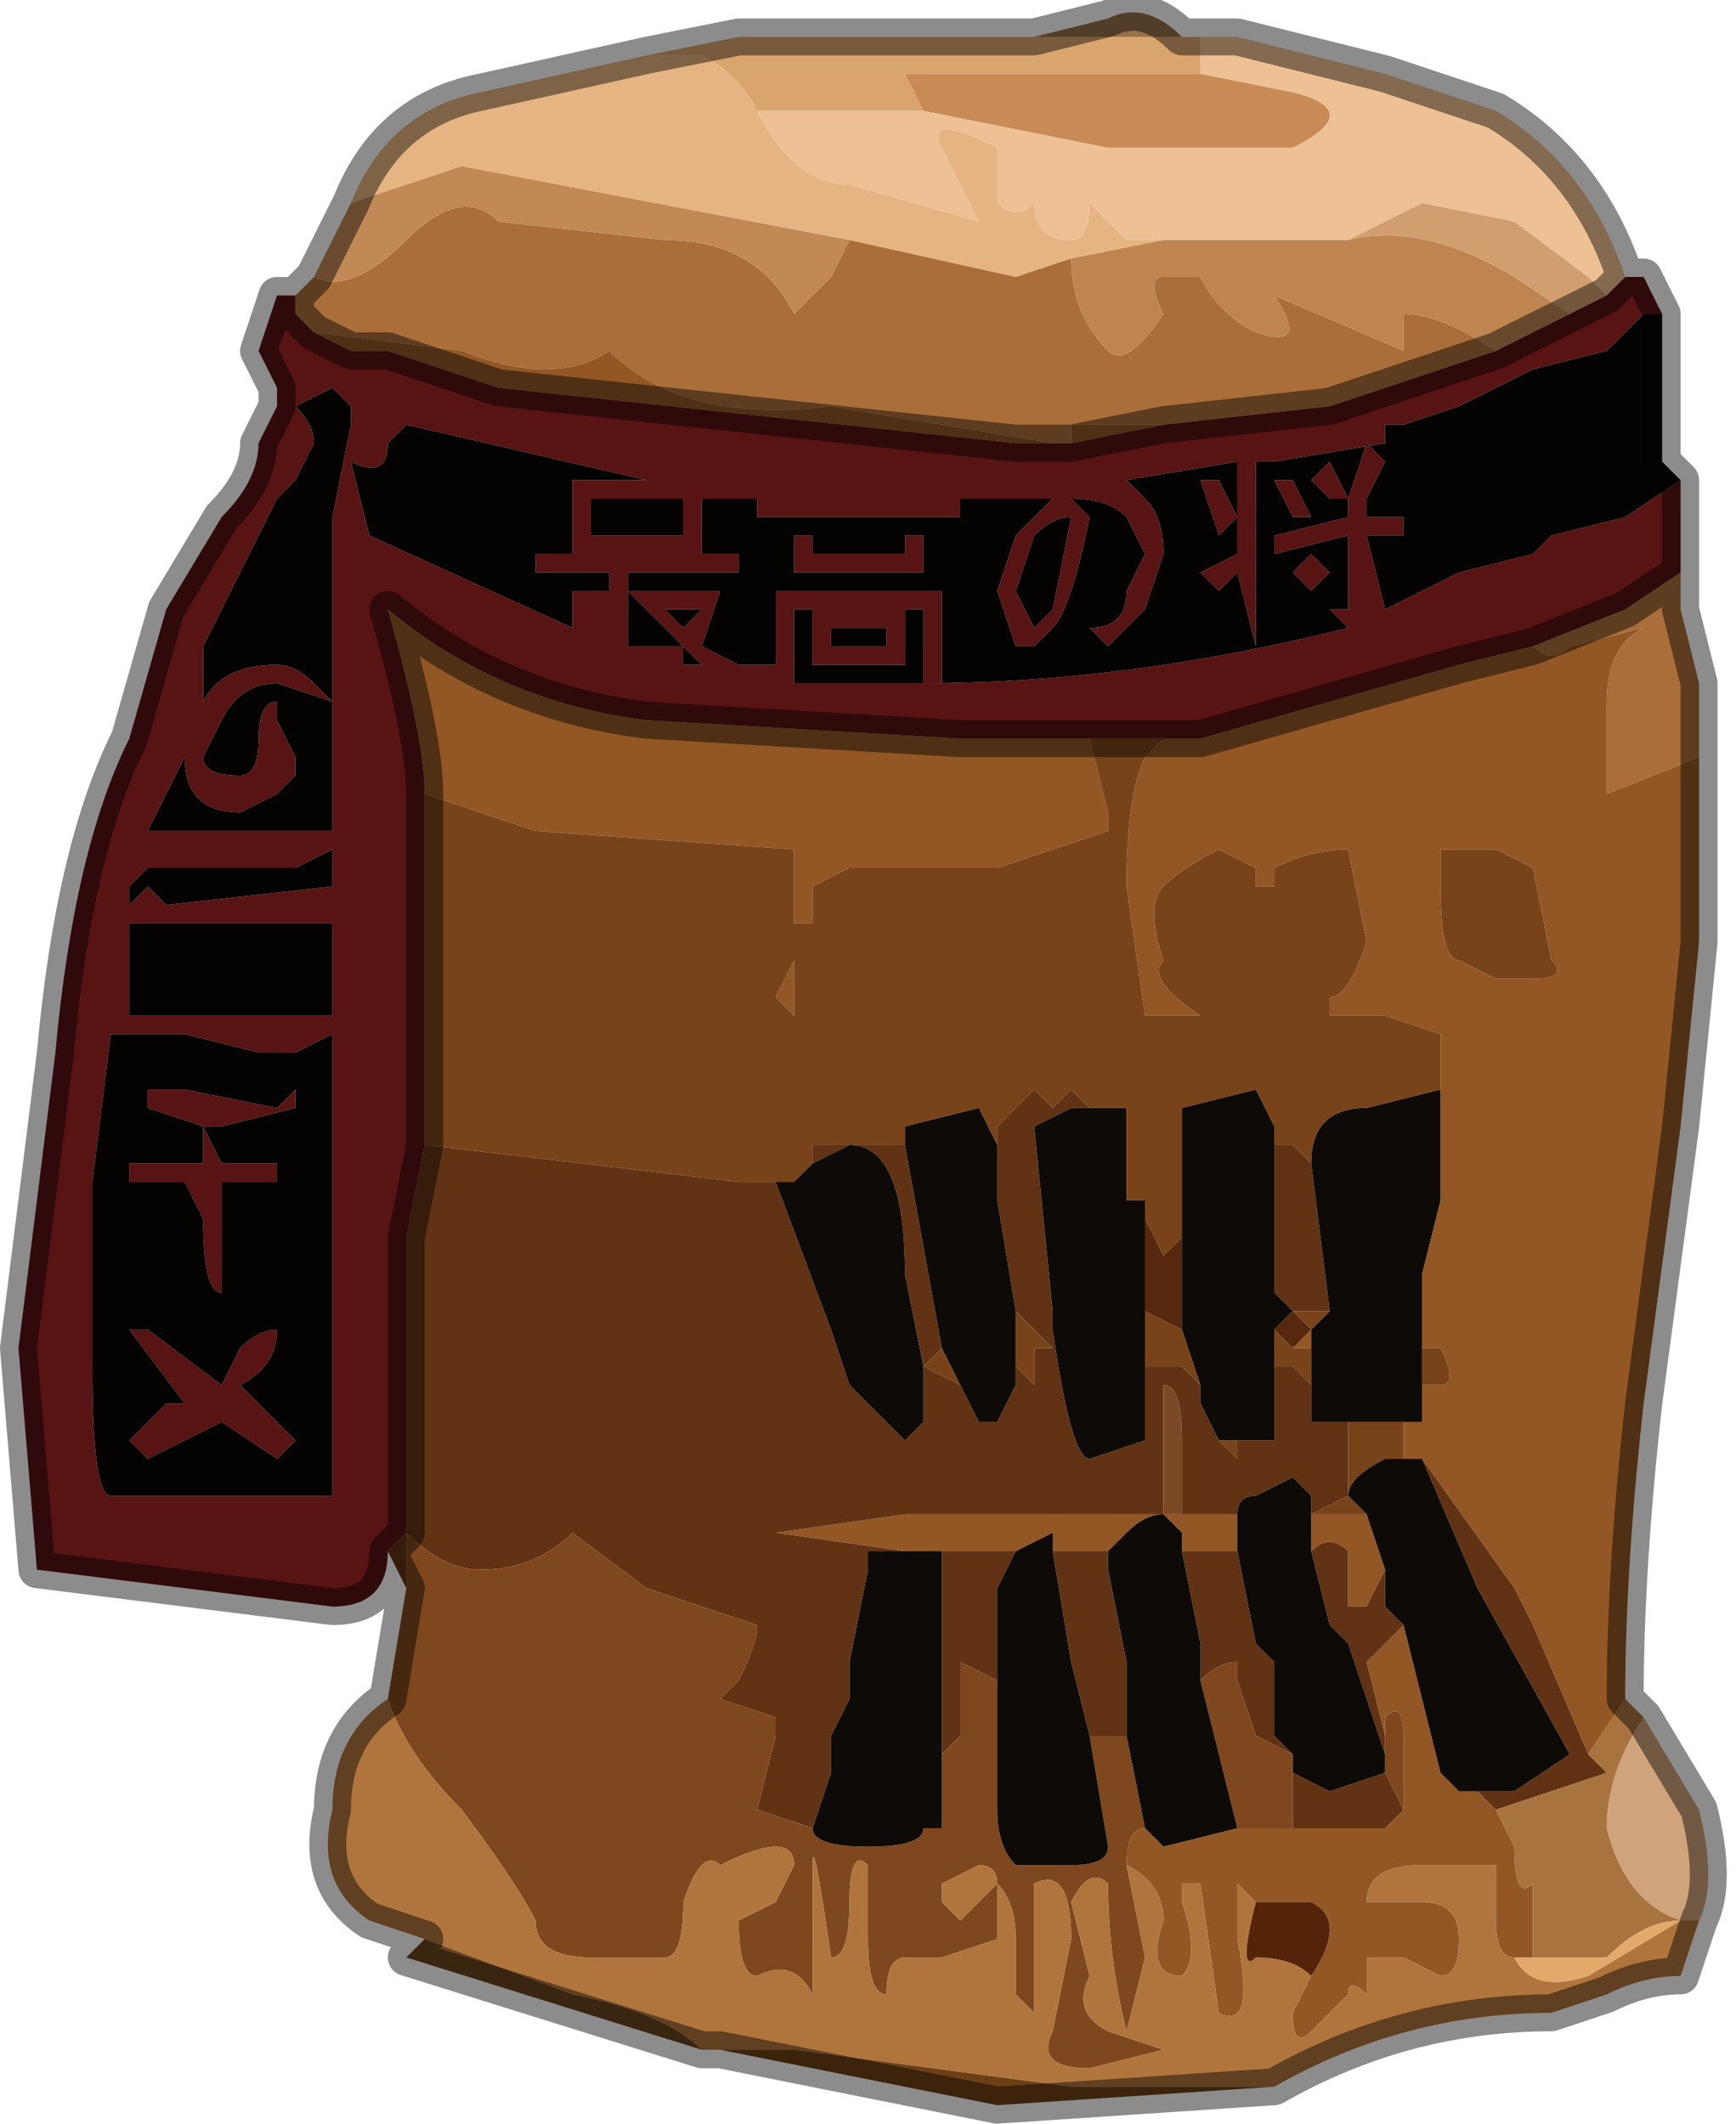 <?xml version="1.0" encoding="UTF-8" standalone="no"?>
<svg xmlns:xlink="http://www.w3.org/1999/xlink" height="5.75px" width="4.7px" xmlns="http://www.w3.org/2000/svg">
  <g transform="matrix(1.0, 0.0, 0.0, 1.0, 3.0, 0.85)">
    <path d="M0.25 -0.75 L0.35 -0.75 0.75 -0.65 1.05 -0.55 Q1.3 -0.4 1.4 -0.1 L1.35 -0.05 Q1.35 -0.05 1.3 -0.1 L1.1 -0.25 0.85 -0.3 0.65 -0.2 0.4 -0.2 0.15 -0.2 0.05 -0.2 -0.05 -0.3 Q-0.05 -0.2 -0.1 -0.2 -0.2 -0.2 -0.2 -0.3 -0.25 -0.25 -0.3 -0.3 L-0.3 -0.45 Q-0.5 -0.55 -0.45 -0.45 L-0.35 -0.25 -0.7 -0.35 Q-0.85 -0.35 -0.95 -0.55 L-0.5 -0.55 0.0 -0.45 0.5 -0.45 Q0.7 -0.55 0.5 -0.6 L0.25 -0.65 0.25 -0.75 M1.4 -0.1 L1.4 -0.1" fill="#eec194" fill-rule="evenodd" stroke="none"/>
    <path d="M0.25 -0.75 L0.25 -0.65 -0.15 -0.65 -0.55 -0.65 -0.5 -0.55 -0.95 -0.55 Q-1.0 -0.65 -1.1 -0.7 L-1.25 -0.7 -1.0 -0.75 -0.7 -0.75 -0.45 -0.75 -0.35 -0.75 -0.25 -0.75 -0.2 -0.75 0.2 -0.75 0.25 -0.75" fill="#daa56d" fill-rule="evenodd" stroke="none"/>
    <path d="M-0.2 -0.75 L0.0 -0.8 Q0.1 -0.85 0.2 -0.75 L-0.2 -0.75" fill="#967048" fill-rule="evenodd" stroke="none"/>
    <path d="M0.25 -0.65 L0.5 -0.6 Q0.7 -0.55 0.5 -0.45 L0.0 -0.45 -0.5 -0.55 -0.55 -0.65 -0.15 -0.65 0.25 -0.65" fill="#c88b55" fill-rule="evenodd" stroke="none"/>
    <path d="M-0.95 -0.55 Q-0.85 -0.35 -0.7 -0.35 L-0.35 -0.25 -0.45 -0.45 Q-0.5 -0.55 -0.3 -0.45 L-0.3 -0.3 Q-0.25 -0.25 -0.2 -0.3 -0.2 -0.2 -0.1 -0.2 -0.05 -0.2 -0.05 -0.3 L0.05 -0.2 0.15 -0.2 -0.1 -0.15 -0.25 -0.1 -0.7 -0.2 -1.75 -0.4 -1.9 -0.35 -2.05 -0.3 Q-1.95 -0.55 -1.7 -0.6 L-1.25 -0.7 -1.1 -0.7 Q-1.0 -0.65 -0.95 -0.55" fill="#e6b482" fill-rule="evenodd" stroke="none"/>
    <path d="M1.55 0.8 L1.6 1.0 1.6 1.2 1.35 1.3 1.35 1.05 Q1.35 0.9 1.45 0.85 L1.25 0.9 Q1.2 0.95 1.15 0.9 L1.4 0.8 1.55 0.7 1.55 0.8 M-2.2 0.0 L-2.2 -0.05 -2.15 -0.1 Q-2.05 -0.05 -1.9 -0.2 -1.75 -0.35 -1.65 -0.25 L-1.2 -0.2 Q-0.95 -0.2 -0.85 0.0 L-0.75 -0.1 -0.7 -0.2 -0.25 -0.1 -0.1 -0.15 Q-0.1 0.0 0.0 0.1 0.05 0.15 0.15 0.0 0.1 -0.1 0.15 -0.1 L0.25 -0.1 Q0.3 0.0 0.4 0.05 0.55 0.1 0.45 -0.05 L0.8 0.1 0.8 0.0 Q0.9 0.0 1.05 0.1 L0.6 0.25 0.15 0.3 0.05 0.3 -0.1 0.3 -0.1 0.35 -0.15 0.35 -0.15 0.35 -0.75 0.25 Q-1.15 0.3 -1.35 0.1 -1.5 0.2 -1.75 0.1 L-2.15 0.05 -2.2 0.0" fill="#a96e39" fill-rule="evenodd" stroke="none"/>
    <path d="M0.15 -0.2 L0.4 -0.2 0.65 -0.2 Q0.85 -0.25 1.1 -0.1 L1.25 0.0 1.05 0.1 Q0.9 0.0 0.8 0.0 L0.8 0.1 0.45 -0.05 Q0.55 0.1 0.4 0.05 0.3 0.0 0.25 -0.1 L0.15 -0.1 Q0.1 -0.1 0.15 0.0 0.05 0.15 0.0 0.1 -0.1 0.0 -0.1 -0.15 L0.15 -0.2 M1.55 0.45 L1.55 0.8 1.55 0.7 1.55 0.45" fill="#be8551" fill-rule="evenodd" stroke="none"/>
    <path d="M0.65 -0.2 L0.85 -0.3 1.1 -0.25 1.3 -0.1 Q1.35 -0.05 1.35 -0.05 L1.25 0.0 1.1 -0.1 Q0.85 -0.25 0.65 -0.2 M1.4 -0.1 L1.4 -0.1 1.45 -0.1 1.4 -0.1 M1.5 0.05 L1.5 0.15 1.5 0.05" fill="#d19f6f" fill-rule="evenodd" stroke="none"/>
    <path d="M1.6 1.2 L1.6 1.7 1.55 2.2 1.45 2.95 Q1.4 3.4 1.4 3.75 L1.3 3.9 1.15 3.55 1.1 3.45 0.85 3.1 0.8 3.1 0.8 3.0 0.85 3.0 0.85 2.9 0.9 2.9 Q0.95 2.9 0.9 2.8 L0.85 2.8 0.85 2.6 0.9 2.4 0.9 2.3 0.9 2.1 0.9 1.95 0.75 1.9 0.6 1.9 0.6 1.85 Q0.65 1.85 0.7 1.7 L0.65 1.45 Q0.55 1.45 0.45 1.5 L0.45 1.55 0.4 1.55 0.4 1.5 0.3 1.45 Q0.2 1.5 0.15 1.55 0.1 1.6 0.15 1.75 0.1 1.8 0.25 1.9 L0.3 1.9 0.1 1.9 0.05 1.55 Q0.05 1.3 0.1 1.2 L0.15 1.15 0.25 1.15 0.95 0.95 1.15 0.9 Q1.2 0.95 1.25 0.9 L1.45 0.85 Q1.35 0.9 1.35 1.05 L1.35 1.3 1.6 1.2 M-0.1 0.35 L-0.1 0.3 0.05 0.3 0.15 0.3 -0.1 0.35 M0.95 1.75 L1.05 1.8 1.15 1.8 Q1.25 1.8 1.2 1.75 L1.15 1.5 1.05 1.45 0.9 1.45 0.9 1.55 Q0.9 1.75 0.95 1.75 M0.55 2.75 L0.55 2.8 0.5 2.8 0.55 2.75 M0.7 3.0 L0.7 3.0 M0.2 3.25 L0.35 3.25 0.35 3.35 0.2 3.35 0.2 3.3 0.15 3.25 Q0.1 3.25 0.05 3.3 L0.0 3.35 -0.15 3.35 -0.15 3.35 -0.15 3.3 -0.25 3.35 -0.5 3.35 -0.55 3.35 -0.9 3.3 -0.55 3.25 -0.4 3.25 -0.15 3.25 0.15 3.25 0.2 3.25 M0.55 3.35 L0.55 3.25 0.6 3.25 0.7 3.25 0.75 3.4 0.7 3.5 0.65 3.5 0.65 3.35 Q0.6 3.3 0.55 3.35 M0.1 4.1 L0.15 4.15 0.35 4.1 0.4 4.1 0.5 4.1 0.55 4.1 0.6 4.1 0.65 4.1 0.7 4.1 0.75 4.1 0.8 4.05 0.8 3.85 Q0.8 3.75 0.75 3.8 L0.75 3.85 0.7 3.65 0.8 3.55 0.9 3.95 0.95 4.0 1.0 4.0 1.05 4.05 1.1 4.15 Q1.1 4.3 1.15 4.25 L1.15 4.45 1.1 4.45 Q1.05 4.45 1.05 4.35 L1.05 4.2 0.85 4.2 Q0.7 4.2 0.7 4.3 L0.85 4.3 Q0.95 4.3 0.95 4.4 0.95 4.5 0.9 4.5 L0.8 4.45 0.7 4.45 0.7 4.55 Q0.65 4.5 0.65 4.55 L0.55 4.65 Q0.5 4.7 0.5 4.6 L0.55 4.5 Q0.65 4.35 0.55 4.3 L0.4 4.3 0.35 4.25 0.35 4.4 Q0.4 4.65 0.3 4.6 L0.25 4.25 0.2 4.25 0.2 4.3 Q0.25 4.45 0.2 4.5 0.1 4.5 0.15 4.35 0.15 4.25 0.05 4.2 0.05 4.1 0.1 4.1 M-2.15 0.05 L-1.75 0.1 Q-1.5 0.2 -1.35 0.1 -1.15 0.3 -0.75 0.25 L-0.15 0.35 -0.15 0.35 -0.25 0.35 -1.65 0.2 -1.95 0.1 -2.05 0.1 -2.15 0.05 M-1.85 1.3 L-1.85 1.3 Q-1.85 1.15 -1.95 0.8 -1.65 1.05 -1.25 1.1 L-0.4 1.15 -0.05 1.15 0.0 1.35 0.0 1.4 -0.3 1.5 -0.4 1.5 -0.5 1.5 -0.55 1.5 -0.65 1.5 -0.7 1.5 -0.8 1.55 -0.8 1.65 -0.85 1.65 -0.85 1.45 -1.55 1.4 -1.85 1.3 M-0.9 1.85 L-0.85 1.75 -0.85 1.9 -0.9 1.85" fill="#925724" fill-rule="evenodd" stroke="none"/>
    <path d="M0.15 1.15 L0.1 1.2 Q0.05 1.3 0.05 1.55 L0.1 1.9 0.3 1.9 0.25 1.9 Q0.1 1.8 0.15 1.75 0.1 1.6 0.15 1.55 0.2 1.5 0.3 1.45 L0.4 1.5 0.4 1.55 0.45 1.55 0.45 1.5 Q0.55 1.45 0.65 1.45 L0.7 1.7 Q0.65 1.85 0.6 1.85 L0.6 1.9 0.75 1.9 0.9 1.95 0.9 2.1 0.7 2.15 Q0.55 2.15 0.55 2.3 L0.5 2.25 0.45 2.25 0.45 2.2 0.4 2.1 0.2 2.15 0.2 2.5 0.15 2.55 0.1 2.45 0.1 2.4 0.05 2.4 Q0.05 2.15 0.05 2.15 L-0.05 2.15 -0.1 2.1 -0.15 2.15 -0.2 2.1 -0.25 2.15 -0.3 2.2 -0.3 2.4 -0.3 2.25 -0.35 2.15 -0.55 2.2 -0.55 2.25 -0.8 2.25 -0.8 2.3 -0.85 2.35 -1.0 2.35 -1.85 2.25 -1.85 2.05 -1.85 1.3 -1.55 1.4 -0.85 1.45 -0.85 1.65 -0.8 1.65 -0.8 1.55 -0.7 1.5 -0.65 1.5 -0.55 1.5 -0.5 1.5 -0.4 1.5 -0.3 1.5 0.0 1.4 0.0 1.35 -0.05 1.15 0.15 1.15 M0.9 2.3 L0.9 2.4 0.9 2.3 M0.85 2.8 L0.9 2.8 Q0.95 2.9 0.9 2.9 L0.85 2.9 0.85 2.8 M0.8 3.0 L0.8 3.1 0.75 3.1 Q0.65 3.15 0.65 3.2 L0.7 3.25 0.6 3.25 0.55 3.25 0.65 3.2 0.65 3.0 0.7 3.0 0.8 3.0 M0.95 1.75 Q0.9 1.75 0.9 1.55 L0.9 1.45 1.05 1.45 1.15 1.5 1.2 1.75 Q1.25 1.8 1.15 1.8 L1.05 1.8 0.95 1.75 M0.55 2.8 L0.55 2.9 0.5 2.85 0.45 2.85 0.45 2.75 0.5 2.8 0.55 2.8 M0.6 2.7 L0.55 2.75 0.5 2.7 0.55 2.7 0.6 2.7 M0.7 3.0 L0.7 3.0 M0.1 2.7 L0.2 2.75 0.25 2.9 0.2 2.85 Q0.15 2.85 0.1 2.85 L0.1 2.7 M-0.25 2.7 L-0.2 2.75 -0.15 2.8 -0.2 2.8 -0.2 2.9 -0.25 2.85 -0.25 2.7 M-0.4 2.9 L-0.5 2.85 -0.45 2.8 -0.45 2.8 -0.4 2.9 M0.35 3.05 L0.35 3.1 0.3 3.05 0.35 3.05 M-0.9 1.85 L-0.85 1.9 -0.85 1.75 -0.9 1.85" fill="#79431a" fill-rule="evenodd" stroke="none"/>
    <path d="M-1.9 3.45 L-1.95 3.35 -1.9 3.3 -1.9 2.5 -1.85 2.25 -1.0 2.35 -0.85 2.35 -0.9 2.35 -0.75 2.75 -0.7 2.9 -0.55 3.05 -0.5 3.0 -0.5 2.85 -0.55 2.6 Q-0.55 2.25 -0.7 2.25 L-0.8 2.3 -0.8 2.25 -0.55 2.25 -0.55 2.25 -0.45 2.8 -0.5 2.85 -0.4 2.9 -0.35 3.0 -0.3 3.0 -0.25 2.9 -0.25 2.85 -0.2 2.9 -0.2 2.8 -0.15 2.8 -0.2 2.75 -0.25 2.7 -0.3 2.4 -0.3 2.2 -0.25 2.15 -0.2 2.1 -0.15 2.15 -0.1 2.1 -0.05 2.15 -0.1 2.15 Q-0.2 2.2 -0.2 2.2 L-0.15 2.7 -0.15 2.75 Q-0.1 3.1 -0.05 3.1 L0.1 3.05 0.1 2.85 Q0.15 2.85 0.2 2.85 L0.25 2.9 0.25 2.95 0.3 3.05 0.35 3.1 0.35 3.05 0.45 3.05 0.45 2.85 0.5 2.85 0.55 2.9 0.55 3.0 0.65 3.0 0.65 3.2 0.55 3.25 0.55 3.2 0.5 3.15 0.4 3.2 Q0.35 3.2 0.35 3.25 L0.2 3.25 0.2 3.05 Q0.2 2.9 0.15 2.9 L0.15 3.25 -0.15 3.25 -0.4 3.25 -0.55 3.25 -0.9 3.3 -0.55 3.35 -0.5 3.35 -0.25 3.35 -0.3 3.45 -0.3 3.7 -0.4 3.65 -0.4 3.8 -0.4 3.85 -0.45 3.9 -0.45 4.1 -0.5 4.1 -0.45 4.1 -0.45 3.85 -0.45 3.6 -0.45 3.35 -0.5 3.35 -0.65 3.35 -0.65 3.4 -0.7 3.65 -0.7 3.75 -0.75 3.85 -0.75 3.95 -0.8 4.1 -0.95 4.05 -0.9 3.85 -0.9 3.8 -1.05 3.75 -1.0 3.7 Q-0.95 3.6 -0.95 3.55 L-1.25 3.45 -1.45 3.3 Q-1.55 3.4 -1.7 3.4 -1.8 3.4 -1.9 3.3 L-1.9 3.45 M0.85 3.1 L1.1 3.45 1.15 3.55 1.3 3.9 1.35 3.95 1.05 4.05 1.0 4.0 1.1 4.0 1.25 3.9 1.0 3.45 0.85 3.1 M0.45 2.25 L0.5 2.25 0.55 2.3 0.6 2.7 0.55 2.7 0.5 2.7 0.45 2.65 0.45 2.25 M0.2 3.35 L0.35 3.35 0.4 3.6 0.45 3.65 0.45 3.85 0.5 3.9 0.4 3.85 0.35 3.7 0.35 3.65 Q0.3 3.65 0.25 3.7 L0.25 3.6 0.2 3.35 M0.5 3.95 L0.6 4.0 0.75 3.95 0.8 4.05 0.75 4.1 0.7 4.1 0.65 4.1 0.6 4.1 0.55 4.1 0.5 4.1 0.5 3.95 M0.75 3.9 L0.65 3.6 0.6 3.55 0.55 3.35 Q0.6 3.3 0.65 3.35 L0.65 3.5 0.7 3.5 0.75 3.4 0.75 3.5 0.8 3.55 0.7 3.65 0.75 3.85 0.75 3.9 M-0.15 3.35 L-0.15 3.35 0.0 3.35 0.0 3.4 0.05 3.65 0.05 3.85 -0.05 3.85 -0.1 3.65 -0.15 3.35 M-0.85 3.65 L-0.85 3.6 -0.85 3.65" fill="#613314" fill-rule="evenodd" stroke="none"/>
    <path d="M0.1 2.45 L0.15 2.55 0.2 2.5 0.2 2.6 0.2 2.75 0.1 2.7 0.1 2.45 M0.55 2.75 L0.5 2.8 0.45 2.75 0.5 2.7 0.55 2.75" fill="#56280d" fill-rule="evenodd" stroke="none"/>
    <path d="M1.45 3.8 L1.6 4.05 Q1.65 4.25 1.6 4.35 L1.55 4.35 Q1.4 4.3 1.35 4.1 1.35 3.95 1.45 3.8" fill="#cfa37b" fill-rule="evenodd" stroke="none"/>
    <path d="M0.15 3.25 L0.15 2.9 Q0.2 2.9 0.2 3.05 L0.2 3.25 0.15 3.25" fill="#7b4925" fill-rule="evenodd" stroke="none"/>
    <path d="M-1.95 3.75 L-1.9 3.45 -1.9 3.45 -1.9 3.3 Q-1.8 3.4 -1.7 3.4 -1.55 3.4 -1.45 3.3 L-1.25 3.45 -0.95 3.55 Q-0.95 3.6 -1.0 3.7 L-1.05 3.75 -0.9 3.8 -0.9 3.85 -0.95 4.05 -0.8 4.1 -0.8 4.1 Q-0.8 4.15 -0.65 4.15 -0.5 4.15 -0.5 4.1 L-0.45 4.1 -0.45 3.9 -0.4 3.85 -0.4 3.8 -0.4 3.65 -0.3 3.7 -0.3 4.05 Q-0.3 4.15 -0.25 4.2 L-0.1 4.2 Q0.0 4.2 0.0 4.15 L-0.05 3.85 0.05 3.85 0.1 4.1 Q0.05 4.1 0.05 4.2 L0.1 4.45 0.05 4.65 Q0.0 4.45 0.0 4.25 -0.05 4.2 -0.1 4.3 L-0.05 4.5 Q-0.1 4.6 0.0 4.65 L0.15 4.7 -0.05 4.75 Q-0.2 4.75 -0.15 4.65 L-0.1 4.4 Q-0.1 4.2 -0.2 4.25 L-0.2 4.6 -0.25 4.55 -0.25 4.4 Q-0.25 4.3 -0.3 4.25 -0.3 4.2 -0.35 4.2 L-0.45 4.25 -0.45 4.3 -0.4 4.35 -0.3 4.25 Q-0.3 4.4 -0.3 4.4 L-0.45 4.45 -0.55 4.45 Q-0.6 4.45 -0.6 4.55 -0.65 4.55 -0.65 4.4 L-0.65 4.2 Q-0.7 4.15 -0.7 4.3 -0.7 4.45 -0.75 4.45 -0.8 4.1 -0.8 4.2 L-0.8 4.55 Q-0.85 4.45 -0.95 4.5 -1.0 4.5 -1.0 4.35 L-0.9 4.3 -0.85 4.2 Q-0.85 4.1 -1.05 4.2 -1.1 4.15 -1.15 4.3 -1.15 4.45 -1.2 4.45 L-1.4 4.45 Q-1.55 4.45 -1.55 4.35 -1.6 4.25 -1.75 4.05 -1.9 3.9 -1.95 3.75 M0.5 3.9 L0.5 3.95 0.5 4.1 0.4 4.1 0.35 4.1 0.25 3.7 Q0.3 3.65 0.35 3.65 L0.35 3.7 0.4 3.85 0.5 3.9 M0.75 3.95 L0.75 3.9 0.75 3.85 0.75 3.8 Q0.8 3.75 0.8 3.85 L0.8 4.05 0.75 3.95 M-0.85 3.65 L-0.85 3.6 -0.85 3.65" fill="#7f471d" fill-rule="evenodd" stroke="none"/>
    <path d="M1.6 4.35 L1.55 4.5 Q1.45 4.5 1.35 4.55 L1.2 4.6 Q0.8 4.6 0.45 4.8 L-0.1 4.8 -0.85 4.7 -1.05 4.7 -1.1 4.7 Q-1.2 4.6 -1.45 4.55 L-1.85 4.4 -2.0 4.35 Q-2.15 4.25 -2.1 4.05 -2.1 3.85 -1.95 3.75 -1.9 3.9 -1.75 4.05 -1.6 4.25 -1.55 4.35 -1.55 4.45 -1.4 4.45 L-1.2 4.45 Q-1.15 4.45 -1.15 4.3 -1.1 4.15 -1.05 4.2 -0.85 4.1 -0.85 4.2 L-0.9 4.3 -1.0 4.35 Q-1.0 4.5 -0.95 4.5 -0.85 4.45 -0.8 4.55 L-0.8 4.2 Q-0.8 4.1 -0.75 4.45 -0.7 4.45 -0.7 4.3 -0.7 4.15 -0.65 4.2 L-0.65 4.4 Q-0.65 4.55 -0.6 4.55 -0.6 4.45 -0.55 4.45 L-0.45 4.45 -0.3 4.4 Q-0.3 4.4 -0.3 4.25 L-0.4 4.35 -0.45 4.3 -0.45 4.25 -0.35 4.2 Q-0.3 4.2 -0.3 4.25 -0.25 4.3 -0.25 4.4 L-0.25 4.55 -0.2 4.6 -0.2 4.25 Q-0.1 4.2 -0.1 4.4 L-0.15 4.65 Q-0.2 4.75 -0.05 4.75 L0.15 4.7 0.0 4.65 Q-0.1 4.6 -0.05 4.5 L-0.1 4.3 Q-0.05 4.2 0.0 4.25 0.0 4.45 0.05 4.65 L0.1 4.45 0.05 4.2 Q0.15 4.25 0.15 4.35 0.1 4.5 0.2 4.5 0.25 4.45 0.2 4.3 L0.2 4.25 0.25 4.25 0.3 4.6 Q0.4 4.65 0.35 4.4 L0.35 4.25 0.4 4.3 Q0.35 4.5 0.4 4.45 0.5 4.45 0.55 4.5 L0.5 4.6 Q0.5 4.7 0.55 4.65 L0.65 4.55 Q0.65 4.5 0.7 4.55 L0.7 4.45 0.8 4.45 0.9 4.5 Q0.95 4.5 0.95 4.4 0.95 4.3 0.85 4.3 L0.7 4.3 Q0.7 4.2 0.85 4.2 L1.05 4.2 1.05 4.35 Q1.05 4.45 1.1 4.45 1.15 4.55 1.3 4.5 L1.55 4.35 1.6 4.35" fill="#af753d" fill-rule="evenodd" stroke="none"/>
    <path d="M0.4 4.3 L0.55 4.3 Q0.65 4.35 0.55 4.5 0.5 4.45 0.4 4.45 0.35 4.5 0.4 4.3" fill="#542308" fill-rule="evenodd" stroke="none"/>
    <path d="M0.45 4.8 L-0.3 4.85 -1.05 4.7 -0.85 4.7 -0.1 4.8 0.45 4.8" fill="#6c4015" fill-rule="evenodd" stroke="none"/>
    <path d="M1.4 3.75 L1.45 3.8 Q1.35 3.95 1.35 4.1 1.4 4.3 1.55 4.35 1.45 4.35 1.35 4.45 L1.15 4.45 1.15 4.25 Q1.1 4.3 1.1 4.15 L1.05 4.05 1.35 3.95 1.3 3.9 1.4 3.75" fill="#a9733f" fill-rule="evenodd" stroke="none"/>
    <path d="M1.1 4.45 L1.15 4.45 1.35 4.45 Q1.45 4.35 1.55 4.35 L1.3 4.5 Q1.15 4.55 1.1 4.45" fill="#e1aa6b" fill-rule="evenodd" stroke="none"/>
    <path d="M-2.15 -0.1 L-2.1 -0.2 -2.05 -0.3 -1.9 -0.35 -1.75 -0.4 -0.7 -0.2 -0.75 -0.1 -0.85 0.0 Q-0.95 -0.2 -1.2 -0.2 L-1.65 -0.25 Q-1.75 -0.35 -1.9 -0.2 -2.05 -0.05 -2.15 -0.1" fill="#c18955" fill-rule="evenodd" stroke="none"/>
    <path d="M-1.1 4.7 L-1.9 4.45 -1.85 4.4 -1.45 4.55 Q-1.2 4.6 -1.1 4.7" fill="#6a431d" fill-rule="evenodd" stroke="none"/>
    <path d="M1.35 -0.05 L1.4 -0.1 1.45 -0.1 1.45 -0.1 1.5 0.0 1.45 0.0 1.35 0.1 1.15 0.15 0.95 0.25 0.8 0.3 0.75 0.3 0.75 0.35 0.45 0.4 0.4 0.4 0.4 0.9 0.35 0.7 0.3 0.75 0.25 0.7 0.35 0.65 0.35 0.4 0.05 0.45 0.1 0.5 Q0.15 0.55 0.15 0.65 L0.1 0.8 0.0 0.9 -0.05 0.85 Q0.05 0.85 0.05 0.75 L0.1 0.65 0.05 0.55 Q0.0 0.5 -0.1 0.5 L-0.05 0.55 Q0.0 0.55 -0.05 0.55 -0.1 0.8 -0.15 0.85 L-0.2 0.9 -0.25 0.9 -0.3 0.75 -0.25 0.6 -0.15 0.5 -0.4 0.5 -0.4 0.55 -0.95 0.55 -0.95 0.5 -0.9 0.5 -1.1 0.5 -1.1 0.65 -1.45 0.65 -1.45 0.45 -1.25 0.45 -1.9 0.3 -1.95 0.35 Q-1.95 0.45 -2.05 0.4 L-2.0 0.6 -1.45 0.85 -1.45 0.7 -1.55 0.7 -1.55 0.65 -1.0 0.65 -1.0 0.7 -1.3 0.7 -1.3 0.9 -1.25 0.9 -1.2 0.9 -1.15 0.9 -1.25 0.8 -1.25 0.8 -1.3 0.75 -1.1 0.75 -1.1 0.75 -1.05 0.75 -1.05 0.75 -1.1 0.9 -1.0 0.95 -1.0 0.95 -0.9 0.95 -0.9 0.75 -0.45 0.75 -0.45 1.0 -0.5 1.0 -0.5 0.95 -0.5 0.8 -0.85 0.8 -0.85 1.0 -0.5 1.0 Q0.05 1.0 0.65 0.85 L0.6 0.8 0.65 0.8 0.65 0.6 0.45 0.65 0.45 0.6 0.65 0.55 0.65 0.5 0.7 0.5 0.7 0.55 0.8 0.55 0.8 0.6 0.7 0.6 0.75 0.8 0.95 0.7 1.15 0.65 1.2 0.6 1.4 0.55 1.55 0.45 1.55 0.7 1.4 0.8 1.15 0.9 0.95 0.95 0.25 1.15 0.15 1.15 -0.05 1.15 -0.4 1.15 -1.25 1.1 Q-1.65 1.05 -1.95 0.8 -1.85 1.15 -1.85 1.3 L-1.85 1.3 -1.85 2.05 -1.85 2.25 -1.9 2.5 -1.9 3.3 -1.95 3.35 Q-1.95 3.5 -2.1 3.5 L-2.9 3.4 -2.95 2.8 -2.85 2.0 Q-2.8 1.45 -2.65 1.15 L-2.55 0.8 -2.4 0.55 Q-2.3 0.45 -2.3 0.35 L-2.25 0.25 -2.25 0.2 -2.3 0.1 -2.25 -0.05 -2.2 -0.05 -2.2 0.0 -2.15 0.05 -2.05 0.1 -1.95 0.1 -1.65 0.2 -0.25 0.35 -0.15 0.35 -0.1 0.35 0.15 0.3 0.6 0.25 1.05 0.1 1.25 0.0 1.35 -0.05 M0.75 0.4 L0.7 0.5 0.65 0.5 0.7 0.35 0.75 0.4 M0.6 0.4 L0.65 0.5 0.6 0.5 0.55 0.45 0.6 0.4 M0.3 0.45 L0.35 0.55 0.3 0.6 0.25 0.45 0.3 0.45 M0.45 0.45 L0.5 0.45 0.55 0.55 0.5 0.55 0.45 0.45 M0.6 0.7 L0.55 0.75 0.5 0.7 0.55 0.65 0.6 0.7 M-0.2 0.6 L-0.25 0.75 -0.2 0.85 -0.2 0.85 -0.15 0.8 -0.1 0.55 Q-0.15 0.55 -0.2 0.6 M-0.5 0.6 L-0.5 0.7 -0.85 0.7 -0.85 0.6 -0.5 0.6 M-0.55 0.6 L-0.8 0.6 -0.8 0.65 -0.55 0.65 -0.55 0.6 M-0.6 0.85 L-0.75 0.85 -0.75 0.9 -0.6 0.9 -0.6 0.85 M-0.75 0.95 L-0.75 0.95 -0.8 0.95 -0.8 0.8 -0.55 0.8 -0.55 0.95 -0.75 0.95 M-1.4 0.55 L-1.15 0.55 -1.15 0.5 -1.4 0.5 -1.4 0.55 -1.4 0.6 -1.15 0.6 -1.15 0.55 -1.4 0.55 M-1.15 0.85 L-1.1 0.8 -1.2 0.8 -1.15 0.85 M-1.35 0.7 L-1.45 0.7 -1.45 0.75 -1.35 0.75 -1.35 0.7 M-1.4 0.8 L-1.35 0.8 -1.35 0.8 -1.4 0.8 -1.4 0.8 M-1.35 0.85 L-1.35 0.9 -1.35 0.85 M-1.1 0.95 L-1.15 0.9 -1.15 0.95 -1.1 0.95 M-2.05 0.25 L-2.05 0.25 -2.1 0.2 -2.2 0.25 Q-2.15 0.3 -2.15 0.35 L-2.2 0.45 -2.25 0.5 -2.3 0.6 -2.45 0.9 -2.45 1.05 Q-2.4 0.95 -2.25 0.95 L-2.25 0.95 Q-2.2 0.95 -2.15 1.0 L-2.1 1.05 -2.1 1.05 -2.25 1.0 -2.25 1.0 Q-2.35 1.0 -2.4 1.1 L-2.45 1.2 Q-2.45 1.25 -2.35 1.25 -2.3 1.25 -2.3 1.15 -2.3 1.05 -2.25 1.05 L-2.25 1.1 -2.2 1.2 -2.2 1.25 -2.25 1.3 -2.35 1.35 Q-2.5 1.35 -2.5 1.2 L-2.6 1.4 -2.2 1.4 -2.1 1.4 -2.1 1.25 -2.1 0.55 -2.05 0.3 -2.05 0.25 M-2.2 1.5 L-2.5 1.5 -2.6 1.5 -2.65 1.55 -2.65 1.6 -2.6 1.55 -2.55 1.6 -2.1 1.55 -2.1 1.45 -2.2 1.5 M-2.2 1.65 L-2.4 1.65 -2.65 1.65 -2.65 1.9 -2.3 1.9 -2.1 1.9 -2.1 1.65 -2.2 1.65 M-2.6 2.3 L-2.45 2.3 -2.45 2.2 -2.6 2.15 -2.6 2.1 -2.5 2.1 -2.25 2.15 -2.2 2.1 -2.2 2.15 -2.4 2.2 -2.45 2.2 -2.4 2.3 -2.25 2.3 -2.25 2.35 -2.25 2.35 -2.4 2.35 -2.4 2.65 Q-2.45 2.65 -2.45 2.45 L-2.5 2.35 -2.65 2.35 -2.65 2.3 -2.6 2.3 M-2.75 2.35 L-2.75 2.85 Q-2.75 3.2 -2.7 3.2 L-2.1 3.2 -2.1 2.1 -2.1 1.95 -2.2 2.0 -2.2 2.0 -2.3 2.0 -2.5 1.95 -2.7 1.95 -2.75 2.35 M-2.2 3.05 L-2.25 3.1 -2.4 3.0 -2.6 3.1 -2.65 3.05 -2.55 2.95 -2.5 2.95 -2.65 2.75 -2.6 2.75 -2.4 2.9 -2.35 2.8 Q-2.3 2.75 -2.25 2.75 -2.25 2.85 -2.35 2.9 L-2.2 3.05" fill="#581313" fill-rule="evenodd" stroke="none"/>
    <path d="M1.5 0.0 L1.5 0.05 1.5 0.15 1.5 0.4 1.55 0.45 1.4 0.55 1.2 0.6 1.15 0.65 0.95 0.7 0.75 0.8 0.7 0.6 0.8 0.6 0.8 0.55 0.7 0.55 0.7 0.5 0.65 0.5 0.65 0.55 0.45 0.6 0.45 0.65 0.65 0.6 0.65 0.8 0.6 0.8 0.65 0.85 Q0.05 1.0 -0.5 1.0 L-0.85 1.0 -0.85 0.8 -0.5 0.8 -0.5 0.95 -0.5 1.0 -0.45 1.0 -0.45 0.75 -0.9 0.75 -0.9 0.95 -1.0 0.95 -1.0 0.95 -1.1 0.9 -1.05 0.75 -1.05 0.75 -1.1 0.75 -1.1 0.75 -1.3 0.75 -1.25 0.8 -1.25 0.8 -1.15 0.9 -1.2 0.9 -1.25 0.9 -1.3 0.9 -1.3 0.7 -1.0 0.7 -1.0 0.65 -1.55 0.65 -1.55 0.7 -1.45 0.7 -1.45 0.85 -2.0 0.6 -2.05 0.4 Q-1.95 0.45 -1.95 0.35 L-1.9 0.3 -1.25 0.45 -1.45 0.45 -1.45 0.65 -1.1 0.65 -1.1 0.5 -0.9 0.5 -0.95 0.5 -0.95 0.55 -0.4 0.55 -0.4 0.5 -0.15 0.5 -0.25 0.6 -0.3 0.75 -0.25 0.9 -0.2 0.9 -0.15 0.85 Q-0.1 0.8 -0.05 0.55 0.0 0.55 -0.05 0.55 L-0.1 0.5 Q0.0 0.5 0.05 0.55 L0.1 0.65 0.05 0.75 Q0.05 0.85 -0.05 0.85 L0.0 0.9 0.1 0.8 0.15 0.65 Q0.15 0.55 0.1 0.5 L0.05 0.45 0.35 0.4 0.35 0.65 0.25 0.7 0.3 0.75 0.35 0.7 0.4 0.9 0.4 0.4 0.45 0.4 0.75 0.35 0.75 0.3 0.8 0.3 0.95 0.25 1.15 0.15 1.35 0.1 1.45 0.0 1.5 0.0 M0.45 0.45 L0.5 0.55 0.55 0.55 0.5 0.45 0.45 0.45 M0.3 0.45 L0.25 0.45 0.3 0.6 0.35 0.55 0.3 0.45 M0.6 0.4 L0.55 0.45 0.6 0.5 0.65 0.5 0.6 0.4 M0.75 0.4 L0.7 0.35 0.65 0.5 0.7 0.5 0.75 0.4 M0.6 0.7 L0.55 0.65 0.5 0.7 0.55 0.75 0.6 0.7 M-0.2 0.6 Q-0.15 0.55 -0.1 0.55 L-0.15 0.8 -0.2 0.85 -0.2 0.85 -0.25 0.75 -0.2 0.6 M-0.75 0.95 L-0.55 0.95 -0.55 0.8 -0.8 0.8 -0.8 0.95 -0.75 0.95 -0.75 0.95 M-0.6 0.85 L-0.6 0.9 -0.75 0.9 -0.75 0.85 -0.6 0.85 M-0.55 0.6 L-0.55 0.65 -0.8 0.65 -0.8 0.6 -0.55 0.6 M-0.5 0.6 L-0.85 0.6 -0.85 0.7 -0.5 0.7 -0.5 0.6 M-1.1 0.95 L-1.15 0.95 -1.15 0.9 -1.1 0.95 M-1.35 0.85 L-1.35 0.9 -1.35 0.85 M-1.4 0.8 L-1.4 0.8 -1.35 0.8 -1.35 0.8 -1.4 0.8 M-1.35 0.7 L-1.35 0.75 -1.45 0.75 -1.45 0.7 -1.35 0.7 M-1.15 0.85 L-1.2 0.8 -1.1 0.8 -1.15 0.85 M-1.4 0.6 L-1.4 0.55 -1.15 0.55 -1.15 0.6 -1.4 0.6 M-1.4 0.55 L-1.4 0.5 -1.15 0.5 -1.15 0.55 -1.4 0.55 M-2.05 0.25 L-2.05 0.3 -2.1 0.55 -2.1 1.25 -2.1 1.4 -2.2 1.4 -2.6 1.4 -2.5 1.2 Q-2.5 1.35 -2.35 1.35 L-2.25 1.3 -2.2 1.25 -2.2 1.2 -2.25 1.1 -2.25 1.05 Q-2.3 1.05 -2.3 1.15 -2.3 1.25 -2.35 1.25 -2.45 1.25 -2.45 1.2 L-2.4 1.1 Q-2.35 1.0 -2.25 1.0 L-2.25 1.0 -2.1 1.05 -2.1 1.05 -2.15 1.0 Q-2.2 0.95 -2.25 0.95 L-2.25 0.95 Q-2.4 0.95 -2.45 1.05 L-2.45 0.9 -2.3 0.6 -2.25 0.5 -2.2 0.45 -2.15 0.35 Q-2.15 0.3 -2.2 0.25 L-2.1 0.2 -2.05 0.25 -2.05 0.25 M-2.2 3.05 L-2.35 2.9 Q-2.25 2.85 -2.25 2.75 -2.3 2.75 -2.35 2.8 L-2.4 2.9 -2.6 2.75 -2.65 2.75 -2.5 2.95 -2.55 2.95 -2.65 3.05 -2.6 3.1 -2.4 3.0 -2.25 3.1 -2.2 3.05 M-2.75 2.35 L-2.7 1.95 -2.5 1.95 -2.3 2.0 -2.2 2.0 -2.2 2.0 -2.1 1.95 -2.1 2.1 -2.1 3.2 -2.7 3.2 Q-2.75 3.2 -2.75 2.85 L-2.75 2.35 M-2.6 2.3 L-2.65 2.3 -2.65 2.35 -2.5 2.35 -2.45 2.45 Q-2.45 2.65 -2.4 2.65 L-2.4 2.35 -2.25 2.35 -2.25 2.35 -2.25 2.3 -2.4 2.3 -2.45 2.2 -2.4 2.2 -2.2 2.15 -2.2 2.1 -2.25 2.15 -2.5 2.1 -2.6 2.1 -2.6 2.15 -2.45 2.2 -2.45 2.3 -2.6 2.3 M-2.2 1.65 L-2.1 1.65 -2.1 1.9 -2.3 1.9 -2.65 1.9 -2.65 1.65 -2.4 1.65 -2.2 1.65 M-2.2 1.5 L-2.1 1.45 -2.1 1.55 -2.55 1.6 -2.6 1.55 -2.65 1.6 -2.65 1.55 -2.6 1.5 -2.5 1.5 -2.2 1.5" fill="#040302" fill-rule="evenodd" stroke="none"/>
    <path d="M0.9 2.1 L0.9 2.3 0.9 2.4 0.85 2.6 0.85 2.8 0.85 2.9 0.85 3.0 0.8 3.0 0.7 3.0 0.65 3.0 0.55 3.0 0.55 2.9 0.55 2.8 0.55 2.75 0.6 2.7 0.55 2.3 Q0.55 2.15 0.7 2.15 L0.9 2.1 M0.8 3.1 L0.85 3.1 1.0 3.45 1.25 3.9 1.1 4.0 1.0 4.0 0.95 4.0 0.9 3.95 0.8 3.55 0.75 3.5 0.75 3.4 0.7 3.25 0.65 3.2 Q0.65 3.15 0.75 3.1 L0.8 3.1 M-0.05 2.15 L0.05 2.15 Q0.05 2.15 0.05 2.4 L0.1 2.4 0.1 2.45 0.1 2.7 0.1 2.85 0.1 3.05 -0.05 3.1 Q-0.1 3.1 -0.15 2.75 L-0.15 2.7 -0.2 2.2 Q-0.2 2.2 -0.1 2.15 L-0.05 2.15 M0.2 2.5 L0.2 2.15 0.4 2.1 0.45 2.2 0.45 2.25 0.45 2.65 0.5 2.7 0.45 2.75 0.45 2.85 0.45 3.05 0.35 3.05 0.3 3.05 0.25 2.95 0.25 2.9 0.2 2.75 0.2 2.6 0.2 2.5 M0.35 3.25 Q0.35 3.2 0.4 3.2 L0.5 3.15 0.55 3.2 0.55 3.25 0.55 3.35 0.6 3.55 0.65 3.6 0.75 3.9 0.75 3.95 0.6 4.0 0.5 3.95 0.5 3.9 0.45 3.85 0.45 3.65 0.4 3.6 0.35 3.35 0.35 3.25 M-0.3 2.4 L-0.25 2.7 -0.25 2.85 -0.25 2.9 -0.3 3.0 -0.35 3.0 -0.4 2.9 -0.45 2.8 -0.45 2.8 -0.55 2.25 -0.55 2.25 -0.55 2.2 -0.35 2.15 -0.3 2.25 -0.3 2.4 M-0.8 2.3 L-0.7 2.25 Q-0.55 2.25 -0.55 2.6 L-0.5 2.85 -0.5 3.0 -0.55 3.05 -0.7 2.9 -0.75 2.75 -0.9 2.35 -0.85 2.35 -0.8 2.3 M0.0 3.35 L0.05 3.3 Q0.1 3.25 0.15 3.25 L0.2 3.3 0.2 3.35 0.25 3.6 0.25 3.7 0.35 4.1 0.15 4.15 0.1 4.1 0.05 3.85 0.05 3.65 0.0 3.4 0.0 3.35 M-0.25 3.35 L-0.15 3.3 -0.15 3.35 -0.1 3.65 -0.05 3.85 0.0 4.15 Q0.0 4.2 -0.1 4.2 L-0.25 4.2 Q-0.3 4.15 -0.3 4.05 L-0.3 3.7 -0.3 3.45 -0.25 3.35 M-0.5 4.1 Q-0.5 4.15 -0.65 4.15 -0.8 4.15 -0.8 4.1 L-0.8 4.1 -0.75 3.95 -0.75 3.85 -0.7 3.75 -0.7 3.65 -0.65 3.4 -0.65 3.35 -0.5 3.35 -0.45 3.35 -0.45 3.6 -0.45 3.85 -0.45 4.1 -0.5 4.1" fill="#0e0a07" fill-rule="evenodd" stroke="none"/>
    <path d="M1.4 -0.1 Q1.3 -0.4 1.05 -0.55 L0.75 -0.65 0.35 -0.75 0.25 -0.75 0.2 -0.75 Q0.1 -0.85 0.0 -0.8 L-0.2 -0.75 -0.25 -0.75 -0.35 -0.75 -0.45 -0.75 -0.7 -0.75 -1.0 -0.75 -1.25 -0.7 -1.7 -0.6 Q-1.95 -0.55 -2.05 -0.3 L-2.1 -0.2 -2.15 -0.1 -2.2 -0.05 -2.2 0.0 -2.2 -0.05 -2.25 -0.05 -2.3 0.1 -2.25 0.2 -2.25 0.25 -2.3 0.35 Q-2.3 0.45 -2.4 0.55 L-2.55 0.8 -2.65 1.15 Q-2.8 1.45 -2.85 2.0 L-2.95 2.8 -2.9 3.4 -2.1 3.5 Q-1.95 3.5 -1.95 3.35 L-1.9 3.45 -1.9 3.45 -1.95 3.75 Q-2.1 3.85 -2.1 4.05 -2.15 4.25 -2.0 4.35 L-1.85 4.4 -1.9 4.45 -1.1 4.7 -1.05 4.7 -0.3 4.85 0.45 4.8 Q0.8 4.6 1.2 4.6 L1.35 4.55 Q1.45 4.5 1.55 4.5 L1.6 4.35 Q1.65 4.25 1.6 4.05 L1.45 3.8 1.4 3.75 Q1.4 3.4 1.45 2.95 L1.55 2.2 1.6 1.7 1.6 1.2 1.6 1.0 1.55 0.8 1.55 0.45 1.55 0.7 1.4 0.8 1.15 0.9 0.95 0.95 0.25 1.15 0.15 1.15 -0.05 1.15 -0.4 1.15 -1.25 1.1 Q-1.65 1.05 -1.95 0.8 -1.85 1.15 -1.85 1.3 L-1.85 1.3 -1.85 2.05 -1.85 2.25 -1.9 2.5 -1.9 3.3 -1.95 3.35 M1.35 -0.05 L1.4 -0.1 1.45 -0.1 1.45 -0.1 1.5 0.0 1.5 0.05 1.5 0.15 1.5 0.4 1.55 0.45 M1.05 0.1 L1.25 0.0 1.35 -0.05 M1.45 -0.1 L1.4 -0.1 M1.5 0.05 L1.5 0.15 M0.15 0.3 L0.6 0.25 1.05 0.1 M-0.15 0.35 L-0.1 0.35 0.15 0.3 M-0.15 0.35 L-0.25 0.35 -1.65 0.2 -1.95 0.1 -2.05 0.1 -2.15 0.05 -2.2 0.0" fill="none" stroke="#000000" stroke-linecap="round" stroke-linejoin="round" stroke-opacity="0.451" stroke-width="0.1"/>
  </g>
</svg>
